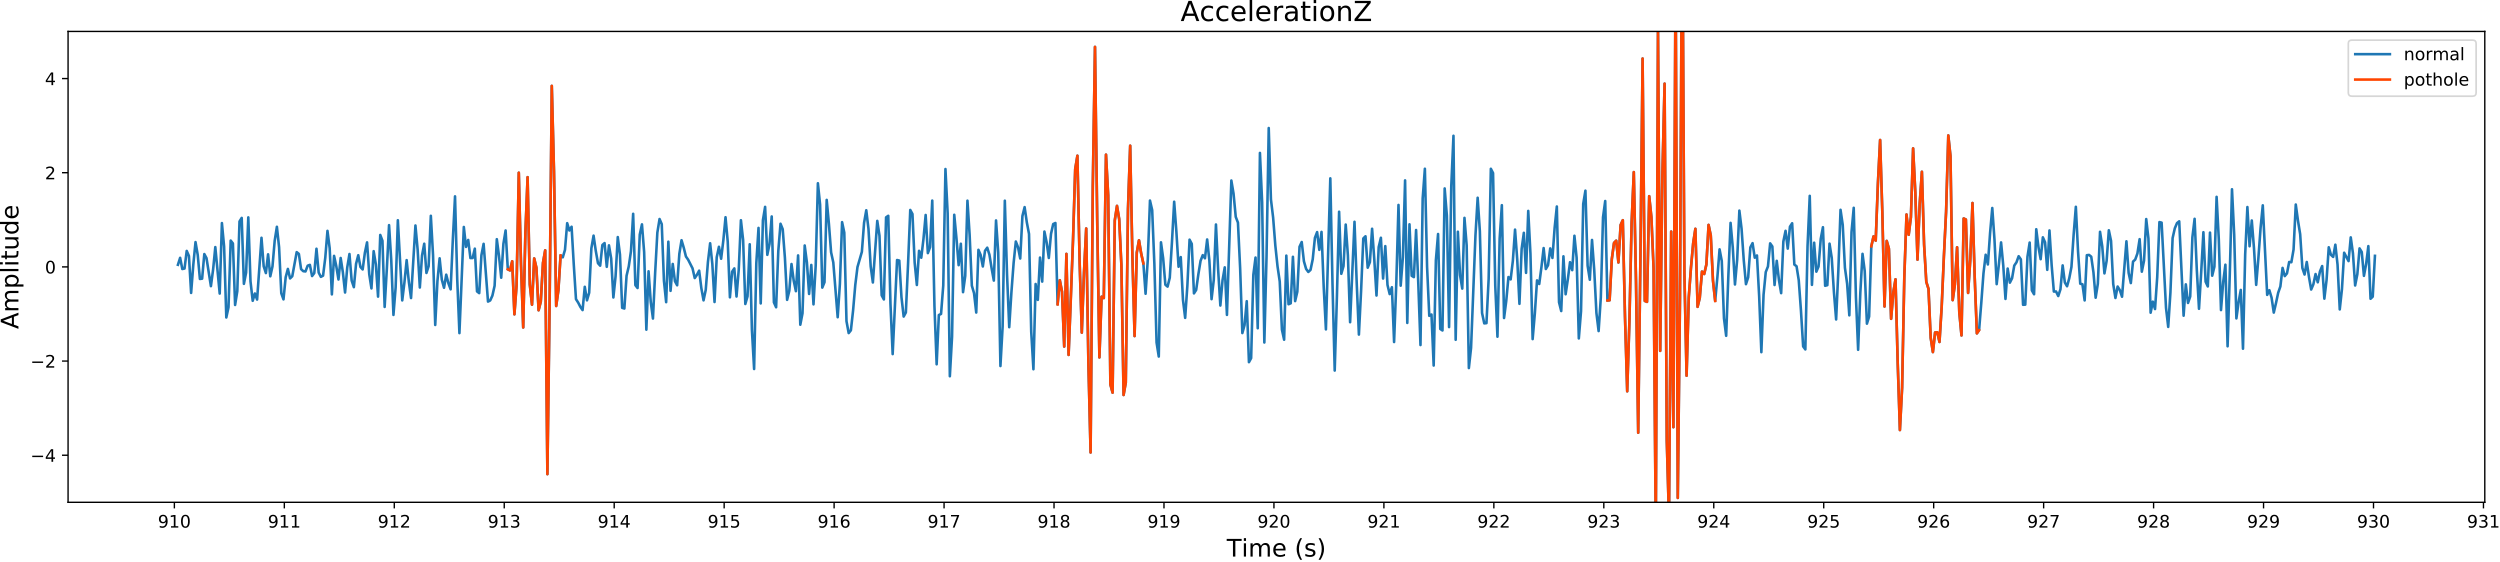 <?xml version="1.0" encoding="utf-8" standalone="no"?>
<!DOCTYPE svg PUBLIC "-//W3C//DTD SVG 1.1//EN"
  "http://www.w3.org/Graphics/SVG/1.1/DTD/svg11.dtd">
<!-- Created with matplotlib (https://matplotlib.org/) -->
<svg height="324.185pt" version="1.1" viewBox="0 0 1443.072 324.185" width="1443.072pt" xmlns="http://www.w3.org/2000/svg" xmlns:xlink="http://www.w3.org/1999/xlink">
 <defs>
  <style type="text/css">
*{stroke-linecap:butt;stroke-linejoin:round;}
  </style>
 </defs>
 <g id="figure_1">
  <g id="patch_1">
   <path d="M 0 324.185 
L 1443.072 324.185 
L 1443.072 0 
L 0 0 
z
" style="fill:#ffffff;"/>
  </g>
  <g id="axes_1">
   <g id="patch_2">
    <path d="M 39.292 289.957 
L 1434.292 289.957 
L 1434.292 18.157 
L 39.292 18.157 
z
" style="fill:#ffffff;"/>
   </g>
   <g id="matplotlib.axis_1">
    <g id="xtick_1">
     <g id="line2d_1">
      <defs>
       <path d="M 0 0 
L 0 3.5 
" id="m215d816fca" style="stroke:#000000;stroke-width:0.8;"/>
      </defs>
      <g>
       <use style="stroke:#000000;stroke-width:0.8;" x="100.651" xlink:href="#m215d816fca" y="289.957"/>
      </g>
     </g>
     <g id="text_1">
      <!-- 910 -->
      <defs>
       <path d="M 10.984 1.516 
L 10.984 10.5 
Q 14.703 8.734 18.5 7.812 
Q 22.312 6.891 25.984 6.891 
Q 35.75 6.891 40.891 13.453 
Q 46.047 20.016 46.781 33.406 
Q 43.953 29.203 39.594 26.953 
Q 35.25 24.703 29.984 24.703 
Q 19.047 24.703 12.672 31.312 
Q 6.297 37.938 6.297 49.422 
Q 6.297 60.641 12.938 67.422 
Q 19.578 74.219 30.609 74.219 
Q 43.266 74.219 49.922 64.516 
Q 56.594 54.828 56.594 36.375 
Q 56.594 19.141 48.406 8.859 
Q 40.234 -1.422 26.422 -1.422 
Q 22.703 -1.422 18.891 -0.688 
Q 15.094 0.047 10.984 1.516 
z
M 30.609 32.422 
Q 37.25 32.422 41.125 36.953 
Q 45.016 41.5 45.016 49.422 
Q 45.016 57.281 41.125 61.844 
Q 37.25 66.406 30.609 66.406 
Q 23.969 66.406 20.094 61.844 
Q 16.219 57.281 16.219 49.422 
Q 16.219 41.5 20.094 36.953 
Q 23.969 32.422 30.609 32.422 
z
" id="DejaVuSans-57"/>
       <path d="M 12.406 8.297 
L 28.516 8.297 
L 28.516 63.922 
L 10.984 60.406 
L 10.984 69.391 
L 28.422 72.906 
L 38.281 72.906 
L 38.281 8.297 
L 54.391 8.297 
L 54.391 0 
L 12.406 0 
z
" id="DejaVuSans-49"/>
       <path d="M 31.781 66.406 
Q 24.172 66.406 20.328 58.906 
Q 16.5 51.422 16.5 36.375 
Q 16.5 21.391 20.328 13.891 
Q 24.172 6.391 31.781 6.391 
Q 39.453 6.391 43.281 13.891 
Q 47.125 21.391 47.125 36.375 
Q 47.125 51.422 43.281 58.906 
Q 39.453 66.406 31.781 66.406 
z
M 31.781 74.219 
Q 44.047 74.219 50.516 64.516 
Q 56.984 54.828 56.984 36.375 
Q 56.984 17.969 50.516 8.266 
Q 44.047 -1.422 31.781 -1.422 
Q 19.531 -1.422 13.062 8.266 
Q 6.594 17.969 6.594 36.375 
Q 6.594 54.828 13.062 64.516 
Q 19.531 74.219 31.781 74.219 
z
" id="DejaVuSans-48"/>
      </defs>
      <g transform="translate(91.108 304.556)scale(0.1 -0.1)">
       <use xlink:href="#DejaVuSans-57"/>
       <use x="63.623" xlink:href="#DejaVuSans-49"/>
       <use x="127.246" xlink:href="#DejaVuSans-48"/>
      </g>
     </g>
    </g>
    <g id="xtick_2">
     <g id="line2d_2">
      <g>
       <use style="stroke:#000000;stroke-width:0.8;" x="164.122" xlink:href="#m215d816fca" y="289.957"/>
      </g>
     </g>
     <g id="text_2">
      <!-- 911 -->
      <g transform="translate(154.578 304.556)scale(0.1 -0.1)">
       <use xlink:href="#DejaVuSans-57"/>
       <use x="63.623" xlink:href="#DejaVuSans-49"/>
       <use x="127.246" xlink:href="#DejaVuSans-49"/>
      </g>
     </g>
    </g>
    <g id="xtick_3">
     <g id="line2d_3">
      <g>
       <use style="stroke:#000000;stroke-width:0.8;" x="227.592" xlink:href="#m215d816fca" y="289.957"/>
      </g>
     </g>
     <g id="text_3">
      <!-- 912 -->
      <defs>
       <path d="M 19.188 8.297 
L 53.609 8.297 
L 53.609 0 
L 7.328 0 
L 7.328 8.297 
Q 12.938 14.109 22.625 23.891 
Q 32.328 33.688 34.812 36.531 
Q 39.547 41.844 41.422 45.531 
Q 43.312 49.219 43.312 52.781 
Q 43.312 58.594 39.234 62.25 
Q 35.156 65.922 28.609 65.922 
Q 23.969 65.922 18.812 64.312 
Q 13.672 62.703 7.812 59.422 
L 7.812 69.391 
Q 13.766 71.781 18.938 73 
Q 24.125 74.219 28.422 74.219 
Q 39.75 74.219 46.484 68.547 
Q 53.219 62.891 53.219 53.422 
Q 53.219 48.922 51.531 44.891 
Q 49.859 40.875 45.406 35.406 
Q 44.188 33.984 37.641 27.219 
Q 31.109 20.453 19.188 8.297 
z
" id="DejaVuSans-50"/>
      </defs>
      <g transform="translate(218.048 304.556)scale(0.1 -0.1)">
       <use xlink:href="#DejaVuSans-57"/>
       <use x="63.623" xlink:href="#DejaVuSans-49"/>
       <use x="127.246" xlink:href="#DejaVuSans-50"/>
      </g>
     </g>
    </g>
    <g id="xtick_4">
     <g id="line2d_4">
      <g>
       <use style="stroke:#000000;stroke-width:0.8;" x="291.062" xlink:href="#m215d816fca" y="289.957"/>
      </g>
     </g>
     <g id="text_4">
      <!-- 913 -->
      <defs>
       <path d="M 40.578 39.312 
Q 47.656 37.797 51.625 33 
Q 55.609 28.219 55.609 21.188 
Q 55.609 10.406 48.188 4.484 
Q 40.766 -1.422 27.094 -1.422 
Q 22.516 -1.422 17.656 -0.516 
Q 12.797 0.391 7.625 2.203 
L 7.625 11.719 
Q 11.719 9.328 16.594 8.109 
Q 21.484 6.891 26.812 6.891 
Q 36.078 6.891 40.938 10.547 
Q 45.797 14.203 45.797 21.188 
Q 45.797 27.641 41.281 31.266 
Q 36.766 34.906 28.719 34.906 
L 20.219 34.906 
L 20.219 43.016 
L 29.109 43.016 
Q 36.375 43.016 40.234 45.922 
Q 44.094 48.828 44.094 54.297 
Q 44.094 59.906 40.109 62.906 
Q 36.141 65.922 28.719 65.922 
Q 24.656 65.922 20.016 65.031 
Q 15.375 64.156 9.812 62.312 
L 9.812 71.094 
Q 15.438 72.656 20.344 73.438 
Q 25.25 74.219 29.594 74.219 
Q 40.828 74.219 47.359 69.109 
Q 53.906 64.016 53.906 55.328 
Q 53.906 49.266 50.438 45.094 
Q 46.969 40.922 40.578 39.312 
z
" id="DejaVuSans-51"/>
      </defs>
      <g transform="translate(281.518 304.556)scale(0.1 -0.1)">
       <use xlink:href="#DejaVuSans-57"/>
       <use x="63.623" xlink:href="#DejaVuSans-49"/>
       <use x="127.246" xlink:href="#DejaVuSans-51"/>
      </g>
     </g>
    </g>
    <g id="xtick_5">
     <g id="line2d_5">
      <g>
       <use style="stroke:#000000;stroke-width:0.8;" x="354.533" xlink:href="#m215d816fca" y="289.957"/>
      </g>
     </g>
     <g id="text_5">
      <!-- 914 -->
      <defs>
       <path d="M 37.797 64.312 
L 12.891 25.391 
L 37.797 25.391 
z
M 35.203 72.906 
L 47.609 72.906 
L 47.609 25.391 
L 58.016 25.391 
L 58.016 17.188 
L 47.609 17.188 
L 47.609 0 
L 37.797 0 
L 37.797 17.188 
L 4.891 17.188 
L 4.891 26.703 
z
" id="DejaVuSans-52"/>
      </defs>
      <g transform="translate(344.989 304.556)scale(0.1 -0.1)">
       <use xlink:href="#DejaVuSans-57"/>
       <use x="63.623" xlink:href="#DejaVuSans-49"/>
       <use x="127.246" xlink:href="#DejaVuSans-52"/>
      </g>
     </g>
    </g>
    <g id="xtick_6">
     <g id="line2d_6">
      <g>
       <use style="stroke:#000000;stroke-width:0.8;" x="418.003" xlink:href="#m215d816fca" y="289.957"/>
      </g>
     </g>
     <g id="text_6">
      <!-- 915 -->
      <defs>
       <path d="M 10.797 72.906 
L 49.516 72.906 
L 49.516 64.594 
L 19.828 64.594 
L 19.828 46.734 
Q 21.969 47.469 24.109 47.828 
Q 26.266 48.188 28.422 48.188 
Q 40.625 48.188 47.75 41.5 
Q 54.891 34.812 54.891 23.391 
Q 54.891 11.625 47.562 5.094 
Q 40.234 -1.422 26.906 -1.422 
Q 22.312 -1.422 17.547 -0.641 
Q 12.797 0.141 7.719 1.703 
L 7.719 11.625 
Q 12.109 9.234 16.797 8.062 
Q 21.484 6.891 26.703 6.891 
Q 35.156 6.891 40.078 11.328 
Q 45.016 15.766 45.016 23.391 
Q 45.016 31 40.078 35.438 
Q 35.156 39.891 26.703 39.891 
Q 22.75 39.891 18.812 39.016 
Q 14.891 38.141 10.797 36.281 
z
" id="DejaVuSans-53"/>
      </defs>
      <g transform="translate(408.459 304.556)scale(0.1 -0.1)">
       <use xlink:href="#DejaVuSans-57"/>
       <use x="63.623" xlink:href="#DejaVuSans-49"/>
       <use x="127.246" xlink:href="#DejaVuSans-53"/>
      </g>
     </g>
    </g>
    <g id="xtick_7">
     <g id="line2d_7">
      <g>
       <use style="stroke:#000000;stroke-width:0.8;" x="481.473" xlink:href="#m215d816fca" y="289.957"/>
      </g>
     </g>
     <g id="text_7">
      <!-- 916 -->
      <defs>
       <path d="M 33.016 40.375 
Q 26.375 40.375 22.484 35.828 
Q 18.609 31.297 18.609 23.391 
Q 18.609 15.531 22.484 10.953 
Q 26.375 6.391 33.016 6.391 
Q 39.656 6.391 43.531 10.953 
Q 47.406 15.531 47.406 23.391 
Q 47.406 31.297 43.531 35.828 
Q 39.656 40.375 33.016 40.375 
z
M 52.594 71.297 
L 52.594 62.312 
Q 48.875 64.062 45.094 64.984 
Q 41.312 65.922 37.594 65.922 
Q 27.828 65.922 22.672 59.328 
Q 17.531 52.734 16.797 39.406 
Q 19.672 43.656 24.016 45.922 
Q 28.375 48.188 33.594 48.188 
Q 44.578 48.188 50.953 41.516 
Q 57.328 34.859 57.328 23.391 
Q 57.328 12.156 50.688 5.359 
Q 44.047 -1.422 33.016 -1.422 
Q 20.359 -1.422 13.672 8.266 
Q 6.984 17.969 6.984 36.375 
Q 6.984 53.656 15.188 63.938 
Q 23.391 74.219 37.203 74.219 
Q 40.922 74.219 44.703 73.484 
Q 48.484 72.75 52.594 71.297 
z
" id="DejaVuSans-54"/>
      </defs>
      <g transform="translate(471.929 304.556)scale(0.1 -0.1)">
       <use xlink:href="#DejaVuSans-57"/>
       <use x="63.623" xlink:href="#DejaVuSans-49"/>
       <use x="127.246" xlink:href="#DejaVuSans-54"/>
      </g>
     </g>
    </g>
    <g id="xtick_8">
     <g id="line2d_8">
      <g>
       <use style="stroke:#000000;stroke-width:0.8;" x="544.943" xlink:href="#m215d816fca" y="289.957"/>
      </g>
     </g>
     <g id="text_8">
      <!-- 917 -->
      <defs>
       <path d="M 8.203 72.906 
L 55.078 72.906 
L 55.078 68.703 
L 28.609 0 
L 18.312 0 
L 43.219 64.594 
L 8.203 64.594 
z
" id="DejaVuSans-55"/>
      </defs>
      <g transform="translate(535.4 304.556)scale(0.1 -0.1)">
       <use xlink:href="#DejaVuSans-57"/>
       <use x="63.623" xlink:href="#DejaVuSans-49"/>
       <use x="127.246" xlink:href="#DejaVuSans-55"/>
      </g>
     </g>
    </g>
    <g id="xtick_9">
     <g id="line2d_9">
      <g>
       <use style="stroke:#000000;stroke-width:0.8;" x="608.414" xlink:href="#m215d816fca" y="289.957"/>
      </g>
     </g>
     <g id="text_9">
      <!-- 918 -->
      <defs>
       <path d="M 31.781 34.625 
Q 24.75 34.625 20.719 30.859 
Q 16.703 27.094 16.703 20.516 
Q 16.703 13.922 20.719 10.156 
Q 24.75 6.391 31.781 6.391 
Q 38.812 6.391 42.859 10.172 
Q 46.922 13.969 46.922 20.516 
Q 46.922 27.094 42.891 30.859 
Q 38.875 34.625 31.781 34.625 
z
M 21.922 38.812 
Q 15.578 40.375 12.031 44.719 
Q 8.5 49.078 8.5 55.328 
Q 8.5 64.062 14.719 69.141 
Q 20.953 74.219 31.781 74.219 
Q 42.672 74.219 48.875 69.141 
Q 55.078 64.062 55.078 55.328 
Q 55.078 49.078 51.531 44.719 
Q 48 40.375 41.703 38.812 
Q 48.828 37.156 52.797 32.312 
Q 56.781 27.484 56.781 20.516 
Q 56.781 9.906 50.312 4.234 
Q 43.844 -1.422 31.781 -1.422 
Q 19.734 -1.422 13.25 4.234 
Q 6.781 9.906 6.781 20.516 
Q 6.781 27.484 10.781 32.312 
Q 14.797 37.156 21.922 38.812 
z
M 18.312 54.391 
Q 18.312 48.734 21.844 45.562 
Q 25.391 42.391 31.781 42.391 
Q 38.141 42.391 41.719 45.562 
Q 45.312 48.734 45.312 54.391 
Q 45.312 60.062 41.719 63.234 
Q 38.141 66.406 31.781 66.406 
Q 25.391 66.406 21.844 63.234 
Q 18.312 60.062 18.312 54.391 
z
" id="DejaVuSans-56"/>
      </defs>
      <g transform="translate(598.87 304.556)scale(0.1 -0.1)">
       <use xlink:href="#DejaVuSans-57"/>
       <use x="63.623" xlink:href="#DejaVuSans-49"/>
       <use x="127.246" xlink:href="#DejaVuSans-56"/>
      </g>
     </g>
    </g>
    <g id="xtick_10">
     <g id="line2d_10">
      <g>
       <use style="stroke:#000000;stroke-width:0.8;" x="671.884" xlink:href="#m215d816fca" y="289.957"/>
      </g>
     </g>
     <g id="text_10">
      <!-- 919 -->
      <g transform="translate(662.34 304.556)scale(0.1 -0.1)">
       <use xlink:href="#DejaVuSans-57"/>
       <use x="63.623" xlink:href="#DejaVuSans-49"/>
       <use x="127.246" xlink:href="#DejaVuSans-57"/>
      </g>
     </g>
    </g>
    <g id="xtick_11">
     <g id="line2d_11">
      <g>
       <use style="stroke:#000000;stroke-width:0.8;" x="735.354" xlink:href="#m215d816fca" y="289.957"/>
      </g>
     </g>
     <g id="text_11">
      <!-- 920 -->
      <g transform="translate(725.811 304.556)scale(0.1 -0.1)">
       <use xlink:href="#DejaVuSans-57"/>
       <use x="63.623" xlink:href="#DejaVuSans-50"/>
       <use x="127.246" xlink:href="#DejaVuSans-48"/>
      </g>
     </g>
    </g>
    <g id="xtick_12">
     <g id="line2d_12">
      <g>
       <use style="stroke:#000000;stroke-width:0.8;" x="798.825" xlink:href="#m215d816fca" y="289.957"/>
      </g>
     </g>
     <g id="text_12">
      <!-- 921 -->
      <g transform="translate(789.281 304.556)scale(0.1 -0.1)">
       <use xlink:href="#DejaVuSans-57"/>
       <use x="63.623" xlink:href="#DejaVuSans-50"/>
       <use x="127.246" xlink:href="#DejaVuSans-49"/>
      </g>
     </g>
    </g>
    <g id="xtick_13">
     <g id="line2d_13">
      <g>
       <use style="stroke:#000000;stroke-width:0.8;" x="862.295" xlink:href="#m215d816fca" y="289.957"/>
      </g>
     </g>
     <g id="text_13">
      <!-- 922 -->
      <g transform="translate(852.751 304.556)scale(0.1 -0.1)">
       <use xlink:href="#DejaVuSans-57"/>
       <use x="63.623" xlink:href="#DejaVuSans-50"/>
       <use x="127.246" xlink:href="#DejaVuSans-50"/>
      </g>
     </g>
    </g>
    <g id="xtick_14">
     <g id="line2d_14">
      <g>
       <use style="stroke:#000000;stroke-width:0.8;" x="925.765" xlink:href="#m215d816fca" y="289.957"/>
      </g>
     </g>
     <g id="text_14">
      <!-- 923 -->
      <g transform="translate(916.222 304.556)scale(0.1 -0.1)">
       <use xlink:href="#DejaVuSans-57"/>
       <use x="63.623" xlink:href="#DejaVuSans-50"/>
       <use x="127.246" xlink:href="#DejaVuSans-51"/>
      </g>
     </g>
    </g>
    <g id="xtick_15">
     <g id="line2d_15">
      <g>
       <use style="stroke:#000000;stroke-width:0.8;" x="989.236" xlink:href="#m215d816fca" y="289.957"/>
      </g>
     </g>
     <g id="text_15">
      <!-- 924 -->
      <g transform="translate(979.692 304.556)scale(0.1 -0.1)">
       <use xlink:href="#DejaVuSans-57"/>
       <use x="63.623" xlink:href="#DejaVuSans-50"/>
       <use x="127.246" xlink:href="#DejaVuSans-52"/>
      </g>
     </g>
    </g>
    <g id="xtick_16">
     <g id="line2d_16">
      <g>
       <use style="stroke:#000000;stroke-width:0.8;" x="1052.706" xlink:href="#m215d816fca" y="289.957"/>
      </g>
     </g>
     <g id="text_16">
      <!-- 925 -->
      <g transform="translate(1043.162 304.556)scale(0.1 -0.1)">
       <use xlink:href="#DejaVuSans-57"/>
       <use x="63.623" xlink:href="#DejaVuSans-50"/>
       <use x="127.246" xlink:href="#DejaVuSans-53"/>
      </g>
     </g>
    </g>
    <g id="xtick_17">
     <g id="line2d_17">
      <g>
       <use style="stroke:#000000;stroke-width:0.8;" x="1116.176" xlink:href="#m215d816fca" y="289.957"/>
      </g>
     </g>
     <g id="text_17">
      <!-- 926 -->
      <g transform="translate(1106.632 304.556)scale(0.1 -0.1)">
       <use xlink:href="#DejaVuSans-57"/>
       <use x="63.623" xlink:href="#DejaVuSans-50"/>
       <use x="127.246" xlink:href="#DejaVuSans-54"/>
      </g>
     </g>
    </g>
    <g id="xtick_18">
     <g id="line2d_18">
      <g>
       <use style="stroke:#000000;stroke-width:0.8;" x="1179.647" xlink:href="#m215d816fca" y="289.957"/>
      </g>
     </g>
     <g id="text_18">
      <!-- 927 -->
      <g transform="translate(1170.103 304.556)scale(0.1 -0.1)">
       <use xlink:href="#DejaVuSans-57"/>
       <use x="63.623" xlink:href="#DejaVuSans-50"/>
       <use x="127.246" xlink:href="#DejaVuSans-55"/>
      </g>
     </g>
    </g>
    <g id="xtick_19">
     <g id="line2d_19">
      <g>
       <use style="stroke:#000000;stroke-width:0.8;" x="1243.117" xlink:href="#m215d816fca" y="289.957"/>
      </g>
     </g>
     <g id="text_19">
      <!-- 928 -->
      <g transform="translate(1233.573 304.556)scale(0.1 -0.1)">
       <use xlink:href="#DejaVuSans-57"/>
       <use x="63.623" xlink:href="#DejaVuSans-50"/>
       <use x="127.246" xlink:href="#DejaVuSans-56"/>
      </g>
     </g>
    </g>
    <g id="xtick_20">
     <g id="line2d_20">
      <g>
       <use style="stroke:#000000;stroke-width:0.8;" x="1306.587" xlink:href="#m215d816fca" y="289.957"/>
      </g>
     </g>
     <g id="text_20">
      <!-- 929 -->
      <g transform="translate(1297.043 304.556)scale(0.1 -0.1)">
       <use xlink:href="#DejaVuSans-57"/>
       <use x="63.623" xlink:href="#DejaVuSans-50"/>
       <use x="127.246" xlink:href="#DejaVuSans-57"/>
      </g>
     </g>
    </g>
    <g id="xtick_21">
     <g id="line2d_21">
      <g>
       <use style="stroke:#000000;stroke-width:0.8;" x="1370.057" xlink:href="#m215d816fca" y="289.957"/>
      </g>
     </g>
     <g id="text_21">
      <!-- 930 -->
      <g transform="translate(1360.514 304.556)scale(0.1 -0.1)">
       <use xlink:href="#DejaVuSans-57"/>
       <use x="63.623" xlink:href="#DejaVuSans-51"/>
       <use x="127.246" xlink:href="#DejaVuSans-48"/>
      </g>
     </g>
    </g>
    <g id="xtick_22">
     <g id="line2d_22">
      <g>
       <use style="stroke:#000000;stroke-width:0.8;" x="1433.528" xlink:href="#m215d816fca" y="289.957"/>
      </g>
     </g>
     <g id="text_22">
      <!-- 931 -->
      <g transform="translate(1423.984 304.556)scale(0.1 -0.1)">
       <use xlink:href="#DejaVuSans-57"/>
       <use x="63.623" xlink:href="#DejaVuSans-51"/>
       <use x="127.246" xlink:href="#DejaVuSans-49"/>
      </g>
     </g>
    </g>
    <g id="text_23">
     <!-- Time (s) -->
     <defs>
      <path d="M -0.297 72.906 
L 61.375 72.906 
L 61.375 64.594 
L 35.5 64.594 
L 35.5 0 
L 25.594 0 
L 25.594 64.594 
L -0.297 64.594 
z
" id="DejaVuSans-84"/>
      <path d="M 9.422 54.688 
L 18.406 54.688 
L 18.406 0 
L 9.422 0 
z
M 9.422 75.984 
L 18.406 75.984 
L 18.406 64.594 
L 9.422 64.594 
z
" id="DejaVuSans-105"/>
      <path d="M 52 44.188 
Q 55.375 50.25 60.062 53.125 
Q 64.75 56 71.094 56 
Q 79.641 56 84.281 50.016 
Q 88.922 44.047 88.922 33.016 
L 88.922 0 
L 79.891 0 
L 79.891 32.719 
Q 79.891 40.578 77.094 44.375 
Q 74.312 48.188 68.609 48.188 
Q 61.625 48.188 57.562 43.547 
Q 53.516 38.922 53.516 30.906 
L 53.516 0 
L 44.484 0 
L 44.484 32.719 
Q 44.484 40.625 41.703 44.406 
Q 38.922 48.188 33.109 48.188 
Q 26.219 48.188 22.156 43.531 
Q 18.109 38.875 18.109 30.906 
L 18.109 0 
L 9.078 0 
L 9.078 54.688 
L 18.109 54.688 
L 18.109 46.188 
Q 21.188 51.219 25.484 53.609 
Q 29.781 56 35.688 56 
Q 41.656 56 45.828 52.969 
Q 50 49.953 52 44.188 
z
" id="DejaVuSans-109"/>
      <path d="M 56.203 29.594 
L 56.203 25.203 
L 14.891 25.203 
Q 15.484 15.922 20.484 11.062 
Q 25.484 6.203 34.422 6.203 
Q 39.594 6.203 44.453 7.469 
Q 49.312 8.734 54.109 11.281 
L 54.109 2.781 
Q 49.266 0.734 44.188 -0.344 
Q 39.109 -1.422 33.891 -1.422 
Q 20.797 -1.422 13.156 6.188 
Q 5.516 13.812 5.516 26.812 
Q 5.516 40.234 12.766 48.109 
Q 20.016 56 32.328 56 
Q 43.359 56 49.781 48.891 
Q 56.203 41.797 56.203 29.594 
z
M 47.219 32.234 
Q 47.125 39.594 43.094 43.984 
Q 39.062 48.391 32.422 48.391 
Q 24.906 48.391 20.391 44.141 
Q 15.875 39.891 15.188 32.172 
z
" id="DejaVuSans-101"/>
      <path id="DejaVuSans-32"/>
      <path d="M 31 75.875 
Q 24.469 64.656 21.281 53.656 
Q 18.109 42.672 18.109 31.391 
Q 18.109 20.125 21.312 9.062 
Q 24.516 -2 31 -13.188 
L 23.188 -13.188 
Q 15.875 -1.703 12.234 9.375 
Q 8.594 20.453 8.594 31.391 
Q 8.594 42.281 12.203 53.312 
Q 15.828 64.359 23.188 75.875 
z
" id="DejaVuSans-40"/>
      <path d="M 44.281 53.078 
L 44.281 44.578 
Q 40.484 46.531 36.375 47.5 
Q 32.281 48.484 27.875 48.484 
Q 21.188 48.484 17.844 46.438 
Q 14.5 44.391 14.5 40.281 
Q 14.5 37.156 16.891 35.375 
Q 19.281 33.594 26.516 31.984 
L 29.594 31.297 
Q 39.156 29.25 43.188 25.516 
Q 47.219 21.781 47.219 15.094 
Q 47.219 7.469 41.188 3.016 
Q 35.156 -1.422 24.609 -1.422 
Q 20.219 -1.422 15.453 -0.562 
Q 10.688 0.297 5.422 2 
L 5.422 11.281 
Q 10.406 8.688 15.234 7.391 
Q 20.062 6.109 24.812 6.109 
Q 31.156 6.109 34.562 8.281 
Q 37.984 10.453 37.984 14.406 
Q 37.984 18.062 35.516 20.016 
Q 33.062 21.969 24.703 23.781 
L 21.578 24.516 
Q 13.234 26.266 9.516 29.906 
Q 5.812 33.547 5.812 39.891 
Q 5.812 47.609 11.281 51.797 
Q 16.75 56 26.812 56 
Q 31.781 56 36.172 55.266 
Q 40.578 54.547 44.281 53.078 
z
" id="DejaVuSans-115"/>
      <path d="M 8.016 75.875 
L 15.828 75.875 
Q 23.141 64.359 26.781 53.312 
Q 30.422 42.281 30.422 31.391 
Q 30.422 20.453 26.781 9.375 
Q 23.141 -1.703 15.828 -13.188 
L 8.016 -13.188 
Q 14.5 -2 17.703 9.062 
Q 20.906 20.125 20.906 31.391 
Q 20.906 42.672 17.703 53.656 
Q 14.5 64.656 8.016 75.875 
z
" id="DejaVuSans-41"/>
     </defs>
     <g transform="translate(708.116 321.273)scale(0.14 -0.14)">
      <use xlink:href="#DejaVuSans-84"/>
      <use x="61.037" xlink:href="#DejaVuSans-105"/>
      <use x="88.82" xlink:href="#DejaVuSans-109"/>
      <use x="186.232" xlink:href="#DejaVuSans-101"/>
      <use x="247.756" xlink:href="#DejaVuSans-32"/>
      <use x="279.543" xlink:href="#DejaVuSans-40"/>
      <use x="318.557" xlink:href="#DejaVuSans-115"/>
      <use x="370.656" xlink:href="#DejaVuSans-41"/>
     </g>
    </g>
   </g>
   <g id="matplotlib.axis_2">
    <g id="ytick_1">
     <g id="line2d_23">
      <defs>
       <path d="M 0 0 
L -3.5 0 
" id="m5d65b726f8" style="stroke:#000000;stroke-width:0.8;"/>
      </defs>
      <g>
       <use style="stroke:#000000;stroke-width:0.8;" x="39.292" xlink:href="#m5d65b726f8" y="262.777"/>
      </g>
     </g>
     <g id="text_24">
      <!-- −4 -->
      <defs>
       <path d="M 10.594 35.5 
L 73.188 35.5 
L 73.188 27.203 
L 10.594 27.203 
z
" id="DejaVuSans-8722"/>
      </defs>
      <g transform="translate(17.549 266.577)scale(0.1 -0.1)">
       <use xlink:href="#DejaVuSans-8722"/>
       <use x="83.789" xlink:href="#DejaVuSans-52"/>
      </g>
     </g>
    </g>
    <g id="ytick_2">
     <g id="line2d_24">
      <g>
       <use style="stroke:#000000;stroke-width:0.8;" x="39.292" xlink:href="#m5d65b726f8" y="208.417"/>
      </g>
     </g>
     <g id="text_25">
      <!-- −2 -->
      <g transform="translate(17.549 212.217)scale(0.1 -0.1)">
       <use xlink:href="#DejaVuSans-8722"/>
       <use x="83.789" xlink:href="#DejaVuSans-50"/>
      </g>
     </g>
    </g>
    <g id="ytick_3">
     <g id="line2d_25">
      <g>
       <use style="stroke:#000000;stroke-width:0.8;" x="39.292" xlink:href="#m5d65b726f8" y="154.058"/>
      </g>
     </g>
     <g id="text_26">
      <!-- 0 -->
      <g transform="translate(25.929 157.857)scale(0.1 -0.1)">
       <use xlink:href="#DejaVuSans-48"/>
      </g>
     </g>
    </g>
    <g id="ytick_4">
     <g id="line2d_26">
      <g>
       <use style="stroke:#000000;stroke-width:0.8;" x="39.292" xlink:href="#m5d65b726f8" y="99.698"/>
      </g>
     </g>
     <g id="text_27">
      <!-- 2 -->
      <g transform="translate(25.929 103.497)scale(0.1 -0.1)">
       <use xlink:href="#DejaVuSans-50"/>
      </g>
     </g>
    </g>
    <g id="ytick_5">
     <g id="line2d_27">
      <g>
       <use style="stroke:#000000;stroke-width:0.8;" x="39.292" xlink:href="#m5d65b726f8" y="45.337"/>
      </g>
     </g>
     <g id="text_28">
      <!-- 4 -->
      <g transform="translate(25.929 49.137)scale(0.1 -0.1)">
       <use xlink:href="#DejaVuSans-52"/>
      </g>
     </g>
    </g>
    <g id="text_29">
     <!-- Amplitude -->
     <defs>
      <path d="M 34.188 63.188 
L 20.797 26.906 
L 47.609 26.906 
z
M 28.609 72.906 
L 39.797 72.906 
L 67.578 0 
L 57.328 0 
L 50.688 18.703 
L 17.828 18.703 
L 11.188 0 
L 0.781 0 
z
" id="DejaVuSans-65"/>
      <path d="M 18.109 8.203 
L 18.109 -20.797 
L 9.078 -20.797 
L 9.078 54.688 
L 18.109 54.688 
L 18.109 46.391 
Q 20.953 51.266 25.266 53.625 
Q 29.594 56 35.594 56 
Q 45.562 56 51.781 48.094 
Q 58.016 40.188 58.016 27.297 
Q 58.016 14.406 51.781 6.484 
Q 45.562 -1.422 35.594 -1.422 
Q 29.594 -1.422 25.266 0.953 
Q 20.953 3.328 18.109 8.203 
z
M 48.688 27.297 
Q 48.688 37.203 44.609 42.844 
Q 40.531 48.484 33.406 48.484 
Q 26.266 48.484 22.188 42.844 
Q 18.109 37.203 18.109 27.297 
Q 18.109 17.391 22.188 11.75 
Q 26.266 6.109 33.406 6.109 
Q 40.531 6.109 44.609 11.75 
Q 48.688 17.391 48.688 27.297 
z
" id="DejaVuSans-112"/>
      <path d="M 9.422 75.984 
L 18.406 75.984 
L 18.406 0 
L 9.422 0 
z
" id="DejaVuSans-108"/>
      <path d="M 18.312 70.219 
L 18.312 54.688 
L 36.812 54.688 
L 36.812 47.703 
L 18.312 47.703 
L 18.312 18.016 
Q 18.312 11.328 20.141 9.422 
Q 21.969 7.516 27.594 7.516 
L 36.812 7.516 
L 36.812 0 
L 27.594 0 
Q 17.188 0 13.234 3.875 
Q 9.281 7.766 9.281 18.016 
L 9.281 47.703 
L 2.688 47.703 
L 2.688 54.688 
L 9.281 54.688 
L 9.281 70.219 
z
" id="DejaVuSans-116"/>
      <path d="M 8.5 21.578 
L 8.5 54.688 
L 17.484 54.688 
L 17.484 21.922 
Q 17.484 14.156 20.5 10.266 
Q 23.531 6.391 29.594 6.391 
Q 36.859 6.391 41.078 11.031 
Q 45.312 15.672 45.312 23.688 
L 45.312 54.688 
L 54.297 54.688 
L 54.297 0 
L 45.312 0 
L 45.312 8.406 
Q 42.047 3.422 37.719 1 
Q 33.406 -1.422 27.688 -1.422 
Q 18.266 -1.422 13.375 4.438 
Q 8.5 10.297 8.5 21.578 
z
M 31.109 56 
z
" id="DejaVuSans-117"/>
      <path d="M 45.406 46.391 
L 45.406 75.984 
L 54.391 75.984 
L 54.391 0 
L 45.406 0 
L 45.406 8.203 
Q 42.578 3.328 38.25 0.953 
Q 33.938 -1.422 27.875 -1.422 
Q 17.969 -1.422 11.734 6.484 
Q 5.516 14.406 5.516 27.297 
Q 5.516 40.188 11.734 48.094 
Q 17.969 56 27.875 56 
Q 33.938 56 38.25 53.625 
Q 42.578 51.266 45.406 46.391 
z
M 14.797 27.297 
Q 14.797 17.391 18.875 11.75 
Q 22.953 6.109 30.078 6.109 
Q 37.203 6.109 41.297 11.75 
Q 45.406 17.391 45.406 27.297 
Q 45.406 37.203 41.297 42.844 
Q 37.203 48.484 30.078 48.484 
Q 22.953 48.484 18.875 42.844 
Q 14.797 37.203 14.797 27.297 
z
" id="DejaVuSans-100"/>
     </defs>
     <g transform="translate(10.638 189.929)rotate(-90)scale(0.14 -0.14)">
      <use xlink:href="#DejaVuSans-65"/>
      <use x="68.408" xlink:href="#DejaVuSans-109"/>
      <use x="165.82" xlink:href="#DejaVuSans-112"/>
      <use x="229.297" xlink:href="#DejaVuSans-108"/>
      <use x="257.08" xlink:href="#DejaVuSans-105"/>
      <use x="284.863" xlink:href="#DejaVuSans-116"/>
      <use x="324.072" xlink:href="#DejaVuSans-117"/>
      <use x="387.451" xlink:href="#DejaVuSans-100"/>
      <use x="450.928" xlink:href="#DejaVuSans-101"/>
     </g>
    </g>
   </g>
   <g id="line2d_28">
    <path clip-path="url(#pf3c74527f5)" d="M 102.701 152.836 
L 103.97 148.818 
L 105.24 155.289 
L 106.509 154.999 
L 107.778 144.84 
L 109.048 147.741 
L 110.317 169.081 
L 111.587 152.72 
L 112.856 139.749 
L 114.126 147.117 
L 115.395 161.019 
L 116.665 160.854 
L 117.934 146.653 
L 119.204 149.013 
L 121.742 165.183 
L 123.012 155.561 
L 124.281 142.632 
L 126.82 169.458 
L 128.09 128.767 
L 129.359 142.321 
L 130.629 183.26 
L 131.898 177.373 
L 133.167 138.869 
L 134.437 140.515 
L 135.706 176.037 
L 136.976 168.032 
L 138.245 127.836 
L 139.515 125.782 
L 140.784 163.845 
L 142.054 157.381 
L 143.323 125.477 
L 144.593 162.391 
L 145.862 173.629 
L 147.131 169.407 
L 148.401 172.916 
L 150.94 137.252 
L 152.209 153.693 
L 153.479 157.629 
L 154.748 146.8 
L 156.018 159.484 
L 157.287 153.747 
L 158.557 138.969 
L 159.826 130.907 
L 161.095 142.7 
L 162.365 169.277 
L 163.634 172.809 
L 164.904 160.044 
L 166.173 155.226 
L 167.443 160.707 
L 168.712 159.439 
L 171.251 145.543 
L 172.52 146.569 
L 173.79 155.343 
L 175.059 156.534 
L 176.329 156.687 
L 177.598 153.369 
L 178.868 152.886 
L 180.137 159.347 
L 181.407 157.647 
L 182.676 143.582 
L 183.946 157.326 
L 185.215 159.809 
L 186.484 159.114 
L 187.754 148.808 
L 189.023 133.256 
L 190.293 143.251 
L 191.562 169.928 
L 192.832 147.694 
L 194.101 153.567 
L 195.371 161.337 
L 196.64 148.914 
L 197.909 157.143 
L 199.179 168.844 
L 200.448 154.321 
L 201.718 146.618 
L 202.987 161.963 
L 204.257 165.761 
L 205.526 152.279 
L 206.796 147.325 
L 208.065 154.126 
L 209.335 155.53 
L 210.604 145.974 
L 211.873 139.905 
L 213.143 158.324 
L 214.412 166.483 
L 215.682 144.977 
L 216.951 152.593 
L 218.221 171.22 
L 219.49 135.622 
L 220.76 139.001 
L 222.029 177.173 
L 223.299 155.102 
L 224.568 129.955 
L 225.837 150.109 
L 227.107 181.784 
L 228.376 165.876 
L 229.646 127.134 
L 232.185 173.402 
L 233.454 162.998 
L 234.724 150.152 
L 235.993 162.633 
L 237.262 172.044 
L 239.801 130.158 
L 241.071 144.102 
L 242.34 165.962 
L 243.61 147.472 
L 244.879 140.679 
L 246.149 157.562 
L 247.418 153.639 
L 248.688 124.563 
L 249.957 147.158 
L 251.226 187.576 
L 252.496 162.283 
L 253.765 149.103 
L 255.035 161.464 
L 256.304 166.104 
L 257.574 158.543 
L 258.843 163.539 
L 260.113 167.013 
L 261.382 138.371 
L 262.652 113.344 
L 263.921 161.138 
L 265.19 192.293 
L 267.729 131.017 
L 268.999 142.523 
L 270.268 138.506 
L 271.538 148.956 
L 272.807 148.932 
L 274.077 143.526 
L 275.346 168.202 
L 276.615 169.207 
L 277.885 147.336 
L 279.154 140.749 
L 281.693 174.09 
L 282.963 173.423 
L 284.232 170.63 
L 285.502 164.947 
L 286.771 138.071 
L 288.041 147.793 
L 289.31 160.305 
L 290.579 140.759 
L 291.849 133.032 
L 293.118 155.457 
L 294.388 156.068 
L 295.657 150.816 
L 296.927 181.437 
L 298.196 164.462 
L 299.466 99.698 
L 300.735 152.548 
L 302.005 189.02 
L 303.274 134.19 
L 304.543 102.277 
L 305.813 164.137 
L 307.082 175.865 
L 308.352 149.181 
L 309.621 154.506 
L 310.891 179.088 
L 312.16 174.038 
L 313.43 151.694 
L 314.699 144.508 
L 315.968 273.688 
L 317.238 176.55 
L 318.507 49.562 
L 319.777 98.807 
L 321.046 176.625 
L 322.316 167.545 
L 323.585 147.464 
L 324.855 148.525 
L 326.124 144.214 
L 327.394 128.821 
L 328.663 133.042 
L 329.932 130.885 
L 331.202 152.783 
L 332.471 172.676 
L 333.741 174.674 
L 335.01 177.147 
L 336.28 178.991 
L 337.549 165.552 
L 338.819 173.367 
L 340.088 168.973 
L 341.357 143.312 
L 342.627 136.01 
L 343.896 144.79 
L 345.166 151.913 
L 346.435 153.358 
L 347.705 141.415 
L 348.974 140.324 
L 350.244 154.018 
L 351.513 141.618 
L 352.783 149.221 
L 354.052 171.708 
L 355.321 159.556 
L 356.591 136.848 
L 357.86 146.921 
L 359.13 177.683 
L 360.399 178.092 
L 361.669 159.161 
L 362.938 153.783 
L 364.208 144.989 
L 365.477 123.414 
L 366.747 164.605 
L 368.016 166.25 
L 369.285 135.427 
L 370.555 129.505 
L 371.824 145.586 
L 373.094 190.298 
L 374.363 156.599 
L 375.633 174.299 
L 376.902 183.875 
L 378.172 157.442 
L 379.441 134.286 
L 380.71 126.419 
L 381.98 129.377 
L 383.249 162.117 
L 384.519 174.423 
L 385.788 139.505 
L 387.058 167.881 
L 388.327 152.368 
L 389.597 162.309 
L 390.866 164.676 
L 392.136 146.498 
L 393.405 138.654 
L 394.674 142.972 
L 395.944 148.062 
L 397.213 149.896 
L 399.752 154.895 
L 401.022 160.504 
L 402.291 158.635 
L 403.561 156.23 
L 404.83 166.298 
L 406.1 173.375 
L 407.369 167.347 
L 408.638 151.218 
L 409.908 140.417 
L 411.177 152.377 
L 412.447 174.329 
L 413.716 148.51 
L 414.986 142.449 
L 416.255 149.358 
L 417.525 138.803 
L 418.794 125.391 
L 420.063 139.441 
L 421.333 171.63 
L 422.602 156.835 
L 423.872 154.932 
L 425.141 171.16 
L 426.411 155.816 
L 427.68 127.118 
L 428.95 138.568 
L 430.219 175.476 
L 431.489 171.039 
L 432.758 140.996 
L 434.027 190.493 
L 435.297 213.001 
L 436.566 151.822 
L 437.836 131.556 
L 439.105 175.144 
L 440.375 127.078 
L 441.644 119.412 
L 442.914 147.099 
L 444.183 140.797 
L 445.452 124.948 
L 446.722 174.538 
L 447.991 177.367 
L 449.261 144.851 
L 450.53 129.147 
L 451.8 132.286 
L 453.069 148.786 
L 454.339 173.082 
L 455.608 167.838 
L 456.878 152.404 
L 458.147 161.978 
L 459.416 168.083 
L 460.686 147.433 
L 461.955 187.443 
L 463.225 180.825 
L 464.494 141.699 
L 465.764 151.489 
L 467.033 169.677 
L 468.303 152.933 
L 469.572 175.684 
L 470.842 153.371 
L 472.111 105.777 
L 473.38 118.137 
L 474.65 166.024 
L 475.919 162.9 
L 477.189 115.386 
L 478.458 129.06 
L 479.728 145.649 
L 480.997 151.466 
L 483.536 183.114 
L 484.805 163.917 
L 486.075 128.232 
L 487.344 134.28 
L 488.614 185.375 
L 489.883 192.27 
L 491.153 190.658 
L 492.422 179.248 
L 493.692 164.461 
L 494.961 154.161 
L 497.5 145.346 
L 498.769 128.585 
L 500.039 121.365 
L 501.308 132.123 
L 502.578 153.704 
L 503.847 163.053 
L 506.386 127.498 
L 507.656 136.074 
L 508.925 170.464 
L 510.195 172.848 
L 511.464 125.459 
L 512.733 124.57 
L 514.003 175.477 
L 515.272 204.398 
L 517.811 150.097 
L 519.081 150.409 
L 520.35 171.532 
L 521.62 182.725 
L 522.889 180.387 
L 524.158 152.317 
L 525.428 121.196 
L 526.697 123.532 
L 527.967 151.552 
L 529.236 164.505 
L 530.506 144.784 
L 531.775 148.763 
L 533.045 137.986 
L 534.314 124.091 
L 535.584 146.109 
L 536.853 142.661 
L 538.122 115.782 
L 539.392 176.693 
L 540.661 210.281 
L 541.931 181.847 
L 543.2 181.21 
L 544.47 164.846 
L 545.739 97.572 
L 547.009 123.162 
L 548.278 217.183 
L 549.548 194.433 
L 550.817 123.975 
L 552.086 137.459 
L 553.356 153.062 
L 554.625 140.691 
L 555.895 168.647 
L 557.164 159.239 
L 558.434 115.829 
L 559.703 135.657 
L 560.973 164.886 
L 562.242 169.225 
L 563.511 180.412 
L 564.781 144.202 
L 566.05 147.151 
L 567.32 153.816 
L 568.589 144.756 
L 569.859 142.965 
L 571.128 147.022 
L 572.398 154.956 
L 573.667 161.963 
L 574.937 127.243 
L 576.206 145.726 
L 577.475 211.285 
L 578.745 188.532 
L 580.014 115.847 
L 581.284 158.274 
L 582.553 188.866 
L 583.823 168.627 
L 585.092 151.767 
L 586.362 139.407 
L 587.631 142.712 
L 588.9 149.22 
L 590.17 124.702 
L 591.439 119.551 
L 592.709 128.335 
L 593.978 135.034 
L 595.248 191.468 
L 596.517 213.138 
L 597.787 163.933 
L 599.056 173.097 
L 600.326 148.677 
L 601.595 162.551 
L 602.864 133.653 
L 604.134 139.816 
L 605.403 148.904 
L 606.673 134.998 
L 607.942 129.323 
L 609.212 128.719 
L 610.481 175.689 
L 611.751 161.758 
L 613.02 168.347 
L 614.29 200.031 
L 615.559 146.555 
L 616.828 204.856 
L 619.367 138.763 
L 620.637 97.631 
L 621.906 89.883 
L 623.176 150.703 
L 624.445 191.999 
L 625.715 157.138 
L 626.984 131.9 
L 628.253 209.484 
L 629.523 261.179 
L 630.792 107.536 
L 632.062 27.067 
L 633.331 126.869 
L 634.601 206.314 
L 635.87 171.261 
L 637.14 172.059 
L 638.409 89.268 
L 639.679 112.831 
L 640.948 221.942 
L 642.217 226.66 
L 643.487 127.195 
L 644.756 118.839 
L 646.026 126.46 
L 647.295 152.966 
L 648.565 227.996 
L 649.834 220.804 
L 651.104 120.56 
L 652.373 84.105 
L 653.643 147.757 
L 654.912 193.99 
L 656.181 145.804 
L 657.451 138.706 
L 658.72 146.313 
L 659.99 152.062 
L 661.259 169.566 
L 662.529 149.917 
L 663.798 115.759 
L 665.068 121.275 
L 666.337 152.419 
L 667.606 197.713 
L 668.876 205.81 
L 670.145 139.873 
L 671.415 149.164 
L 672.684 164.363 
L 673.954 165.446 
L 675.223 160.308 
L 676.493 139.613 
L 677.762 116.442 
L 679.032 133.618 
L 680.301 153.979 
L 681.57 148.406 
L 682.84 173.082 
L 684.109 183.487 
L 685.379 164.953 
L 686.648 138.341 
L 687.918 140.754 
L 689.187 169.348 
L 690.457 167.374 
L 691.726 158.342 
L 692.995 150.564 
L 694.265 147.269 
L 695.534 149.094 
L 696.804 138.227 
L 698.073 150.311 
L 699.343 172.69 
L 700.612 161.661 
L 701.882 129.584 
L 703.151 155.788 
L 704.421 176.367 
L 705.69 161.716 
L 706.959 154.322 
L 708.229 181.765 
L 710.768 104.193 
L 712.037 111.76 
L 713.307 125.194 
L 714.576 128.491 
L 715.846 154.887 
L 717.115 192.257 
L 718.385 187.629 
L 719.654 173.856 
L 720.923 209.057 
L 722.193 206.727 
L 723.462 158.605 
L 724.732 148.669 
L 726.001 189.483 
L 727.271 88.27 
L 728.54 116.781 
L 729.81 197.705 
L 731.079 148.099 
L 732.348 73.901 
L 733.618 115.092 
L 734.887 125.614 
L 736.157 141.724 
L 737.426 153.764 
L 738.696 162.485 
L 739.965 190.272 
L 741.235 196.095 
L 742.504 147.552 
L 743.774 175.618 
L 745.043 175.069 
L 746.312 148.232 
L 747.582 173.82 
L 748.851 168.382 
L 750.121 142.441 
L 751.39 139.706 
L 752.66 150.819 
L 753.929 155.239 
L 755.199 156.979 
L 756.468 155.797 
L 757.738 149.671 
L 759.007 137.307 
L 760.276 133.976 
L 761.546 144.229 
L 762.815 133.859 
L 764.085 165.685 
L 765.354 190.136 
L 767.893 102.946 
L 769.163 164.074 
L 770.432 213.899 
L 771.701 171.421 
L 772.971 122.212 
L 774.24 158.047 
L 775.51 153.605 
L 776.779 129.627 
L 778.049 147.514 
L 779.318 185.998 
L 781.857 128.023 
L 783.127 163.207 
L 784.396 193.129 
L 785.665 167.769 
L 786.935 137.629 
L 788.204 136.393 
L 789.474 154.525 
L 790.743 151.291 
L 792.013 132.043 
L 793.282 149.781 
L 794.552 170.584 
L 795.821 142.641 
L 797.09 137.24 
L 798.36 160.781 
L 799.629 142.067 
L 800.899 164.47 
L 802.168 169.755 
L 803.438 165.794 
L 804.707 197.429 
L 805.977 163.54 
L 807.246 118.299 
L 808.516 164.902 
L 809.785 148.441 
L 811.054 104.123 
L 812.324 186.401 
L 813.593 129.476 
L 814.863 159.19 
L 816.132 159.956 
L 817.402 132.77 
L 818.671 163.436 
L 819.941 199.168 
L 821.21 114.562 
L 822.48 97.402 
L 823.749 154.009 
L 825.018 182.294 
L 826.288 181.55 
L 827.557 211 
L 828.827 150.226 
L 830.096 135.077 
L 831.366 189.888 
L 832.635 190.758 
L 833.905 108.773 
L 835.174 124.475 
L 836.443 188.811 
L 837.713 107.339 
L 838.982 78.373 
L 840.252 196.128 
L 841.521 133.761 
L 842.791 158.841 
L 844.06 166.596 
L 845.33 125.757 
L 846.599 141.662 
L 847.869 212.456 
L 849.138 200.767 
L 851.677 135.876 
L 852.946 114.147 
L 854.216 133.474 
L 855.485 180.666 
L 856.755 186.658 
L 858.024 186.52 
L 859.294 160.956 
L 860.563 97.424 
L 861.833 99.895 
L 863.102 164.799 
L 864.371 194.359 
L 865.641 137.747 
L 866.91 118.436 
L 868.18 183.57 
L 869.449 173.718 
L 870.719 159.922 
L 871.988 161.273 
L 873.258 150.61 
L 874.527 132.538 
L 875.796 149.931 
L 877.066 175.38 
L 878.335 143.685 
L 879.605 134.386 
L 880.874 157.517 
L 882.144 121.746 
L 883.413 146.345 
L 884.683 195.742 
L 885.952 180.945 
L 887.222 161.855 
L 888.491 163.93 
L 889.76 154.177 
L 891.03 143.19 
L 892.299 155.284 
L 893.569 153.099 
L 894.838 143.382 
L 896.108 148.899 
L 897.377 131.533 
L 898.647 119.197 
L 899.916 174.466 
L 901.186 179.539 
L 902.455 147.955 
L 903.724 169.864 
L 904.994 161.268 
L 906.263 151.346 
L 907.533 155.939 
L 908.802 136.084 
L 910.072 148.755 
L 911.341 195.348 
L 912.611 179.637 
L 913.88 117.697 
L 915.149 110.051 
L 916.419 153.377 
L 917.688 161.475 
L 918.958 138.506 
L 920.227 155.685 
L 921.497 180.637 
L 922.766 191.105 
L 924.036 171.773 
L 925.305 125.425 
L 926.575 116.032 
L 927.844 173.456 
L 929.113 173.324 
L 930.383 149.562 
L 931.652 140.222 
L 932.922 138.926 
L 934.191 151.505 
L 935.461 129.9 
L 936.73 127.106 
L 938 183.018 
L 939.269 225.872 
L 940.538 185.639 
L 941.808 128.829 
L 943.077 99.349 
L 944.347 162.255 
L 945.616 249.779 
L 946.886 149.481 
L 948.155 33.789 
L 949.425 173.705 
L 950.694 174.247 
L 951.964 113.249 
L 953.233 125.401 
L 954.502 154.989 
L 955.772 306.555 
L 957.041 17.369 
L 958.311 202.523 
L 959.58 100.984 
L 960.85 48.281 
L 962.119 254.564 
L 963.389 299.287 
L 964.658 133.669 
L 965.928 246.588 
L 967.092 -1 
M 967.288 -1 
L 968.466 287.419 
L 969.736 172.089 
L 970.659 -1 
M 971.375 -1 
L 972.275 157.296 
L 973.544 216.875 
L 974.814 171.496 
L 976.083 154.429 
L 977.353 140.355 
L 978.622 132.075 
L 979.891 177.108 
L 981.161 171.878 
L 982.43 156.773 
L 983.7 158.175 
L 984.969 152.683 
L 986.239 129.82 
L 987.508 135.948 
L 988.778 161.932 
L 990.047 173.707 
L 991.317 160.046 
L 992.586 143.923 
L 993.855 150.66 
L 995.125 183.717 
L 996.394 193.835 
L 997.664 158.916 
L 998.933 128.653 
L 1000.203 142.798 
L 1001.472 164.212 
L 1002.742 149.922 
L 1004.011 121.562 
L 1005.281 132.022 
L 1006.55 150.245 
L 1007.819 164.034 
L 1009.089 160.113 
L 1010.358 142.793 
L 1011.628 140.356 
L 1012.897 148.742 
L 1014.167 147.462 
L 1015.436 170.968 
L 1016.706 203.289 
L 1017.975 170.106 
L 1019.244 157.032 
L 1020.514 153.81 
L 1021.783 140.464 
L 1023.053 142.285 
L 1024.322 164.517 
L 1025.592 150.561 
L 1026.861 161.649 
L 1028.131 169.216 
L 1029.4 139.421 
L 1030.67 133.231 
L 1031.939 143.507 
L 1033.208 130.852 
L 1034.478 128.881 
L 1035.747 152.71 
L 1037.017 153.681 
L 1038.286 161.732 
L 1039.556 179.171 
L 1040.825 199.96 
L 1042.095 201.699 
L 1043.364 142.081 
L 1044.633 113.053 
L 1045.903 164.436 
L 1047.172 140.097 
L 1048.442 156.818 
L 1049.711 153.844 
L 1050.981 137.91 
L 1052.25 131.156 
L 1053.52 164.956 
L 1054.789 164.599 
L 1056.059 140.639 
L 1057.328 148.85 
L 1058.597 168.671 
L 1059.867 184.407 
L 1061.136 156.339 
L 1062.406 121.106 
L 1063.675 129.804 
L 1064.945 154.575 
L 1066.214 163.782 
L 1067.484 182.025 
L 1068.753 133.94 
L 1070.023 119.948 
L 1071.292 171.438 
L 1072.561 201.911 
L 1073.831 168.938 
L 1075.1 146.524 
L 1076.37 156.404 
L 1077.639 186.832 
L 1078.909 182.725 
L 1080.178 142.187 
L 1081.448 136.468 
L 1082.717 138.904 
L 1083.986 105.785 
L 1085.256 80.81 
L 1086.525 122.269 
L 1087.795 176.92 
L 1089.064 139.065 
L 1090.334 143.571 
L 1091.603 184.032 
L 1092.873 168.715 
L 1094.142 161.227 
L 1095.412 209.426 
L 1096.681 248.243 
L 1097.95 223.82 
L 1099.22 160.05 
L 1100.489 123.817 
L 1101.759 135.501 
L 1103.028 125.372 
L 1104.298 85.66 
L 1105.567 110.976 
L 1106.837 149.887 
L 1108.106 117.619 
L 1109.376 99.148 
L 1110.645 141.279 
L 1111.914 162.701 
L 1113.184 166.723 
L 1114.453 195.002 
L 1115.723 203.237 
L 1116.992 191.924 
L 1118.262 191.797 
L 1119.531 197.386 
L 1120.801 176.935 
L 1122.07 147.995 
L 1123.339 122.19 
L 1124.609 78.187 
L 1125.878 90.182 
L 1127.148 173.25 
L 1128.417 164.231 
L 1129.687 142.748 
L 1130.956 180.241 
L 1132.226 193.618 
L 1133.495 126.105 
L 1134.765 126.721 
L 1136.034 169.08 
L 1137.303 149.91 
L 1138.573 117.18 
L 1139.842 159.639 
L 1141.112 192.432 
L 1142.381 190.579 
L 1143.651 174.88 
L 1144.92 157.775 
L 1146.19 147.042 
L 1147.459 152.65 
L 1148.728 134.503 
L 1149.998 120.061 
L 1151.267 138.272 
L 1152.537 164.019 
L 1153.806 152.698 
L 1155.076 139.921 
L 1156.345 153.32 
L 1157.615 172.554 
L 1158.884 155.022 
L 1160.154 163.159 
L 1161.423 160.615 
L 1162.692 153.308 
L 1163.962 151.412 
L 1165.231 147.891 
L 1166.501 149.727 
L 1167.77 175.926 
L 1169.04 175.842 
L 1170.309 148.197 
L 1171.579 140.01 
L 1172.848 167.63 
L 1174.118 169.849 
L 1175.387 132.326 
L 1176.656 142.629 
L 1177.926 149.615 
L 1179.195 136.987 
L 1180.465 139.856 
L 1181.734 155.764 
L 1183.004 133.018 
L 1184.273 153.099 
L 1185.543 168.299 
L 1186.812 168.244 
L 1188.081 170.879 
L 1189.351 166.994 
L 1190.62 153.192 
L 1191.89 163.062 
L 1193.159 165.235 
L 1194.429 160.668 
L 1195.698 154.09 
L 1196.968 135.391 
L 1198.237 119.374 
L 1199.507 145.175 
L 1200.776 163.745 
L 1202.045 164.088 
L 1203.315 173.41 
L 1204.584 147.316 
L 1205.854 147.147 
L 1207.123 148.169 
L 1208.393 157.178 
L 1209.662 171.849 
L 1210.932 163.798 
L 1212.201 133.802 
L 1213.471 142.168 
L 1214.74 157.811 
L 1216.009 150.534 
L 1217.279 132.913 
L 1218.548 139.024 
L 1219.818 163.99 
L 1221.087 172.003 
L 1222.357 165.396 
L 1223.626 167.49 
L 1224.896 171.282 
L 1227.434 139.288 
L 1228.704 157.516 
L 1229.973 163.397 
L 1231.243 151.012 
L 1232.512 149.827 
L 1233.782 146.305 
L 1235.051 138.057 
L 1236.321 156.826 
L 1237.59 150.49 
L 1238.86 126.454 
L 1240.129 137.627 
L 1241.398 180.501 
L 1242.668 174.122 
L 1243.937 178.4 
L 1245.207 159.938 
L 1246.476 128.211 
L 1247.746 128.509 
L 1250.285 177.711 
L 1251.554 188.695 
L 1252.824 168.944 
L 1254.093 137.426 
L 1255.362 131.793 
L 1256.632 128.776 
L 1257.901 127.749 
L 1260.44 182.227 
L 1261.71 164.136 
L 1262.979 174.881 
L 1264.249 171.161 
L 1265.518 136.901 
L 1266.787 126.304 
L 1268.057 155.702 
L 1269.326 178.244 
L 1270.596 157.085 
L 1271.865 134.043 
L 1273.135 162.598 
L 1274.404 165.345 
L 1275.674 134.269 
L 1276.943 159.149 
L 1278.213 153.952 
L 1279.482 113.628 
L 1280.751 138.088 
L 1282.021 178.991 
L 1283.29 162.795 
L 1284.56 152.792 
L 1285.829 199.896 
L 1287.099 158.109 
L 1288.368 109.242 
L 1289.638 135.39 
L 1290.907 183.796 
L 1292.176 174.433 
L 1293.446 167.354 
L 1294.715 201.288 
L 1295.985 146.815 
L 1297.254 119.514 
L 1298.524 142.162 
L 1299.793 127.269 
L 1301.063 143.254 
L 1302.332 164.436 
L 1303.602 149.028 
L 1304.871 131.551 
L 1306.14 118.524 
L 1308.679 170.212 
L 1309.949 167.517 
L 1311.218 171.826 
L 1312.488 180.439 
L 1313.757 174.993 
L 1315.027 169.015 
L 1316.296 165.361 
L 1317.566 154.631 
L 1318.835 159.37 
L 1320.104 157.8 
L 1321.374 151.228 
L 1322.643 151.363 
L 1323.913 144.024 
L 1325.182 118.057 
L 1326.452 127.363 
L 1327.721 135.185 
L 1328.991 154.668 
L 1330.26 158.472 
L 1331.529 151.229 
L 1332.799 159.826 
L 1334.068 167.122 
L 1335.338 164.101 
L 1336.607 158.18 
L 1337.877 162.95 
L 1339.146 156.698 
L 1340.416 153.58 
L 1341.685 172.399 
L 1342.955 161.653 
L 1344.224 142.73 
L 1345.493 147.089 
L 1346.763 148.298 
L 1348.032 141.248 
L 1349.302 152.779 
L 1350.571 178.61 
L 1351.841 166.897 
L 1353.11 145.88 
L 1355.649 150.713 
L 1356.919 137.02 
L 1358.188 146.247 
L 1359.457 164.786 
L 1360.727 158.269 
L 1361.996 143.381 
L 1363.266 145.473 
L 1364.535 159.229 
L 1365.805 152.348 
L 1367.074 142.065 
L 1368.344 172.459 
L 1369.613 171.251 
L 1370.882 147.673 
L 1370.882 147.673 
" style="fill:none;stroke:#1f77b4;stroke-linecap:square;stroke-width:1.5;"/>
   </g>
   <g id="line2d_29">
    <path clip-path="url(#pf3c74527f5)" d="M 293.118 155.457 
L 294.388 156.068 
L 295.657 150.816 
L 296.927 181.437 
L 298.196 164.462 
L 299.466 99.698 
L 300.735 152.548 
L 302.005 189.02 
L 303.274 134.19 
L 304.543 102.277 
L 305.813 164.137 
L 307.082 175.865 
L 308.352 149.181 
L 309.621 154.506 
L 310.891 179.088 
L 312.16 174.038 
L 313.43 151.694 
L 314.699 144.508 
L 315.968 273.688 
L 317.238 176.55 
L 318.507 49.562 
L 319.777 98.807 
L 321.046 176.625 
L 322.316 167.545 
L 323.585 147.464 
" style="fill:none;stroke:#ff4500;stroke-linecap:square;stroke-width:1.5;"/>
   </g>
   <g id="line2d_30">
    <path clip-path="url(#pf3c74527f5)" d="M 610.481 175.689 
L 611.751 161.758 
L 613.02 168.347 
L 614.29 200.031 
L 615.559 146.555 
L 616.828 204.856 
L 618.098 172.824 
L 619.367 138.763 
L 620.637 97.631 
L 621.906 89.883 
L 623.176 150.703 
L 624.445 191.999 
L 625.715 157.138 
L 626.984 131.9 
L 628.253 209.484 
L 629.523 261.179 
L 630.792 107.536 
L 632.062 27.067 
L 633.331 126.869 
L 634.601 206.314 
L 635.87 171.261 
L 637.14 172.059 
L 638.409 89.268 
L 639.679 112.831 
L 640.948 221.942 
L 642.217 226.66 
L 643.487 127.195 
L 644.756 118.839 
L 646.026 126.46 
L 647.295 152.966 
L 648.565 227.996 
L 649.834 220.804 
L 651.104 120.56 
L 652.373 84.105 
L 653.643 147.757 
L 654.912 193.99 
L 656.181 145.804 
L 657.451 138.706 
L 658.72 146.313 
L 659.99 152.062 
" style="fill:none;stroke:#ff4500;stroke-linecap:square;stroke-width:1.5;"/>
   </g>
   <g id="line2d_31">
    <path clip-path="url(#pf3c74527f5)" d="M 927.844 173.456 
L 929.113 173.324 
L 930.383 149.562 
L 931.652 140.222 
L 932.922 138.926 
L 934.191 151.505 
L 935.461 129.9 
L 936.73 127.106 
L 938 183.018 
L 939.269 225.872 
L 940.538 185.639 
L 941.808 128.829 
L 943.077 99.349 
L 944.347 162.255 
L 945.616 249.779 
L 946.886 149.481 
L 948.155 33.789 
L 949.425 173.705 
L 950.694 174.247 
L 951.964 113.249 
L 953.233 125.401 
L 954.502 154.989 
L 955.772 306.555 
L 957.041 17.369 
L 958.311 202.523 
L 959.58 100.984 
L 960.85 48.281 
L 962.119 254.564 
L 963.389 299.287 
L 964.658 133.669 
L 965.928 246.588 
L 967.092 -1 
M 967.288 -1 
L 968.466 287.419 
L 969.736 172.089 
L 970.659 -1 
M 971.375 -1 
L 972.275 157.296 
L 973.544 216.875 
L 974.814 171.496 
L 976.083 154.429 
L 977.353 140.355 
L 978.622 132.075 
L 979.891 177.108 
L 981.161 171.878 
L 982.43 156.773 
L 983.7 158.175 
L 984.969 152.683 
L 986.239 129.82 
L 987.508 135.948 
L 988.778 161.932 
L 990.047 173.707 
" style="fill:none;stroke:#ff4500;stroke-linecap:square;stroke-width:1.5;"/>
   </g>
   <g id="line2d_32">
    <path clip-path="url(#pf3c74527f5)" d="M 1080.178 142.187 
L 1081.448 136.468 
L 1082.717 138.904 
L 1083.986 105.785 
L 1085.256 80.81 
L 1086.525 122.269 
L 1087.795 176.92 
L 1089.064 139.065 
L 1090.334 143.571 
L 1091.603 184.032 
L 1092.873 168.715 
L 1094.142 161.227 
L 1095.412 209.426 
L 1096.681 248.243 
L 1097.95 223.82 
L 1099.22 160.05 
L 1100.489 123.817 
L 1101.759 135.501 
L 1103.028 125.372 
L 1104.298 85.66 
L 1105.567 110.976 
L 1106.837 149.887 
L 1108.106 117.619 
L 1109.376 99.148 
L 1110.645 141.279 
L 1111.914 162.701 
L 1113.184 166.723 
L 1114.453 195.002 
L 1115.723 203.237 
L 1116.992 191.924 
L 1118.262 191.797 
L 1119.531 197.386 
L 1120.801 176.935 
L 1122.07 147.995 
L 1123.339 122.19 
L 1124.609 78.187 
L 1125.878 90.182 
L 1127.148 173.25 
L 1128.417 164.231 
L 1129.687 142.748 
L 1130.956 180.241 
L 1132.226 193.618 
L 1133.495 126.105 
L 1134.765 126.721 
L 1136.034 169.08 
L 1137.303 149.91 
L 1138.573 117.18 
L 1139.842 159.639 
L 1141.112 192.432 
L 1142.381 190.579 
" style="fill:none;stroke:#ff4500;stroke-linecap:square;stroke-width:1.5;"/>
   </g>
   <g id="line2d_33"/>
   <g id="patch_3">
    <path d="M 39.292 289.957 
L 39.292 18.157 
" style="fill:none;stroke:#000000;stroke-linecap:square;stroke-linejoin:miter;stroke-width:0.8;"/>
   </g>
   <g id="patch_4">
    <path d="M 1434.292 289.957 
L 1434.292 18.157 
" style="fill:none;stroke:#000000;stroke-linecap:square;stroke-linejoin:miter;stroke-width:0.8;"/>
   </g>
   <g id="patch_5">
    <path d="M 39.292 289.957 
L 1434.292 289.957 
" style="fill:none;stroke:#000000;stroke-linecap:square;stroke-linejoin:miter;stroke-width:0.8;"/>
   </g>
   <g id="patch_6">
    <path d="M 39.292 18.157 
L 1434.292 18.157 
" style="fill:none;stroke:#000000;stroke-linecap:square;stroke-linejoin:miter;stroke-width:0.8;"/>
   </g>
   <g id="text_30">
    <!-- AccelerationZ -->
    <defs>
     <path d="M 48.781 52.594 
L 48.781 44.188 
Q 44.969 46.297 41.141 47.344 
Q 37.312 48.391 33.406 48.391 
Q 24.656 48.391 19.812 42.844 
Q 14.984 37.312 14.984 27.297 
Q 14.984 17.281 19.812 11.734 
Q 24.656 6.203 33.406 6.203 
Q 37.312 6.203 41.141 7.25 
Q 44.969 8.297 48.781 10.406 
L 48.781 2.094 
Q 45.016 0.344 40.984 -0.531 
Q 36.969 -1.422 32.422 -1.422 
Q 20.062 -1.422 12.781 6.344 
Q 5.516 14.109 5.516 27.297 
Q 5.516 40.672 12.859 48.328 
Q 20.219 56 33.016 56 
Q 37.156 56 41.109 55.141 
Q 45.062 54.297 48.781 52.594 
z
" id="DejaVuSans-99"/>
     <path d="M 41.109 46.297 
Q 39.594 47.172 37.812 47.578 
Q 36.031 48 33.891 48 
Q 26.266 48 22.188 43.047 
Q 18.109 38.094 18.109 28.812 
L 18.109 0 
L 9.078 0 
L 9.078 54.688 
L 18.109 54.688 
L 18.109 46.188 
Q 20.953 51.172 25.484 53.578 
Q 30.031 56 36.531 56 
Q 37.453 56 38.578 55.875 
Q 39.703 55.766 41.062 55.516 
z
" id="DejaVuSans-114"/>
     <path d="M 34.281 27.484 
Q 23.391 27.484 19.188 25 
Q 14.984 22.516 14.984 16.5 
Q 14.984 11.719 18.141 8.906 
Q 21.297 6.109 26.703 6.109 
Q 34.188 6.109 38.703 11.406 
Q 43.219 16.703 43.219 25.484 
L 43.219 27.484 
z
M 52.203 31.203 
L 52.203 0 
L 43.219 0 
L 43.219 8.297 
Q 40.141 3.328 35.547 0.953 
Q 30.953 -1.422 24.312 -1.422 
Q 15.922 -1.422 10.953 3.297 
Q 6 8.016 6 15.922 
Q 6 25.141 12.172 29.828 
Q 18.359 34.516 30.609 34.516 
L 43.219 34.516 
L 43.219 35.406 
Q 43.219 41.609 39.141 45 
Q 35.062 48.391 27.688 48.391 
Q 23 48.391 18.547 47.266 
Q 14.109 46.141 10.016 43.891 
L 10.016 52.203 
Q 14.938 54.109 19.578 55.047 
Q 24.219 56 28.609 56 
Q 40.484 56 46.344 49.844 
Q 52.203 43.703 52.203 31.203 
z
" id="DejaVuSans-97"/>
     <path d="M 30.609 48.391 
Q 23.391 48.391 19.188 42.75 
Q 14.984 37.109 14.984 27.297 
Q 14.984 17.484 19.156 11.844 
Q 23.344 6.203 30.609 6.203 
Q 37.797 6.203 41.984 11.859 
Q 46.188 17.531 46.188 27.297 
Q 46.188 37.016 41.984 42.703 
Q 37.797 48.391 30.609 48.391 
z
M 30.609 56 
Q 42.328 56 49.016 48.375 
Q 55.719 40.766 55.719 27.297 
Q 55.719 13.875 49.016 6.219 
Q 42.328 -1.422 30.609 -1.422 
Q 18.844 -1.422 12.172 6.219 
Q 5.516 13.875 5.516 27.297 
Q 5.516 40.766 12.172 48.375 
Q 18.844 56 30.609 56 
z
" id="DejaVuSans-111"/>
     <path d="M 54.891 33.016 
L 54.891 0 
L 45.906 0 
L 45.906 32.719 
Q 45.906 40.484 42.875 44.328 
Q 39.844 48.188 33.797 48.188 
Q 26.516 48.188 22.312 43.547 
Q 18.109 38.922 18.109 30.906 
L 18.109 0 
L 9.078 0 
L 9.078 54.688 
L 18.109 54.688 
L 18.109 46.188 
Q 21.344 51.125 25.703 53.562 
Q 30.078 56 35.797 56 
Q 45.219 56 50.047 50.172 
Q 54.891 44.344 54.891 33.016 
z
" id="DejaVuSans-110"/>
     <path d="M 5.609 72.906 
L 62.891 72.906 
L 62.891 65.375 
L 16.797 8.297 
L 64.016 8.297 
L 64.016 0 
L 4.5 0 
L 4.5 7.516 
L 50.594 64.594 
L 5.609 64.594 
z
" id="DejaVuSans-90"/>
    </defs>
    <g transform="translate(681.46 12.158)scale(0.16 -0.16)">
     <use xlink:href="#DejaVuSans-65"/>
     <use x="68.393" xlink:href="#DejaVuSans-99"/>
     <use x="123.373" xlink:href="#DejaVuSans-99"/>
     <use x="178.354" xlink:href="#DejaVuSans-101"/>
     <use x="239.877" xlink:href="#DejaVuSans-108"/>
     <use x="267.66" xlink:href="#DejaVuSans-101"/>
     <use x="329.184" xlink:href="#DejaVuSans-114"/>
     <use x="370.297" xlink:href="#DejaVuSans-97"/>
     <use x="431.576" xlink:href="#DejaVuSans-116"/>
     <use x="470.785" xlink:href="#DejaVuSans-105"/>
     <use x="498.568" xlink:href="#DejaVuSans-111"/>
     <use x="559.75" xlink:href="#DejaVuSans-110"/>
     <use x="623.129" xlink:href="#DejaVuSans-90"/>
    </g>
   </g>
   <g id="legend_1">
    <g id="patch_7">
     <path d="M 1357.517 55.514 
L 1427.292 55.514 
Q 1429.292 55.514 1429.292 53.514 
L 1429.292 25.157 
Q 1429.292 23.157 1427.292 23.157 
L 1357.517 23.157 
Q 1355.517 23.157 1355.517 25.157 
L 1355.517 53.514 
Q 1355.517 55.514 1357.517 55.514 
z
" style="fill:#ffffff;opacity:0.8;stroke:#cccccc;stroke-linejoin:miter;"/>
    </g>
    <g id="line2d_34">
     <path d="M 1359.517 31.256 
L 1379.517 31.256 
" style="fill:none;stroke:#1f77b4;stroke-linecap:square;stroke-width:1.5;"/>
    </g>
    <g id="line2d_35"/>
    <g id="text_31">
     <!-- normal -->
     <g transform="translate(1387.517 34.756)scale(0.1 -0.1)">
      <use xlink:href="#DejaVuSans-110"/>
      <use x="63.379" xlink:href="#DejaVuSans-111"/>
      <use x="124.561" xlink:href="#DejaVuSans-114"/>
      <use x="165.658" xlink:href="#DejaVuSans-109"/>
      <use x="263.07" xlink:href="#DejaVuSans-97"/>
      <use x="324.35" xlink:href="#DejaVuSans-108"/>
     </g>
    </g>
    <g id="line2d_36">
     <path d="M 1359.517 45.934 
L 1379.517 45.934 
" style="fill:none;stroke:#ff4500;stroke-linecap:square;stroke-width:1.5;"/>
    </g>
    <g id="line2d_37"/>
    <g id="text_32">
     <!-- pothole -->
     <defs>
      <path d="M 54.891 33.016 
L 54.891 0 
L 45.906 0 
L 45.906 32.719 
Q 45.906 40.484 42.875 44.328 
Q 39.844 48.188 33.797 48.188 
Q 26.516 48.188 22.312 43.547 
Q 18.109 38.922 18.109 30.906 
L 18.109 0 
L 9.078 0 
L 9.078 75.984 
L 18.109 75.984 
L 18.109 46.188 
Q 21.344 51.125 25.703 53.562 
Q 30.078 56 35.797 56 
Q 45.219 56 50.047 50.172 
Q 54.891 44.344 54.891 33.016 
z
" id="DejaVuSans-104"/>
     </defs>
     <g transform="translate(1387.517 49.434)scale(0.1 -0.1)">
      <use xlink:href="#DejaVuSans-112"/>
      <use x="63.477" xlink:href="#DejaVuSans-111"/>
      <use x="124.658" xlink:href="#DejaVuSans-116"/>
      <use x="163.867" xlink:href="#DejaVuSans-104"/>
      <use x="227.246" xlink:href="#DejaVuSans-111"/>
      <use x="288.428" xlink:href="#DejaVuSans-108"/>
      <use x="316.211" xlink:href="#DejaVuSans-101"/>
     </g>
    </g>
   </g>
  </g>
 </g>
 <defs>
  <clipPath id="pf3c74527f5">
   <rect height="271.8" width="1395" x="39.292" y="18.157"/>
  </clipPath>
 </defs>
</svg>
